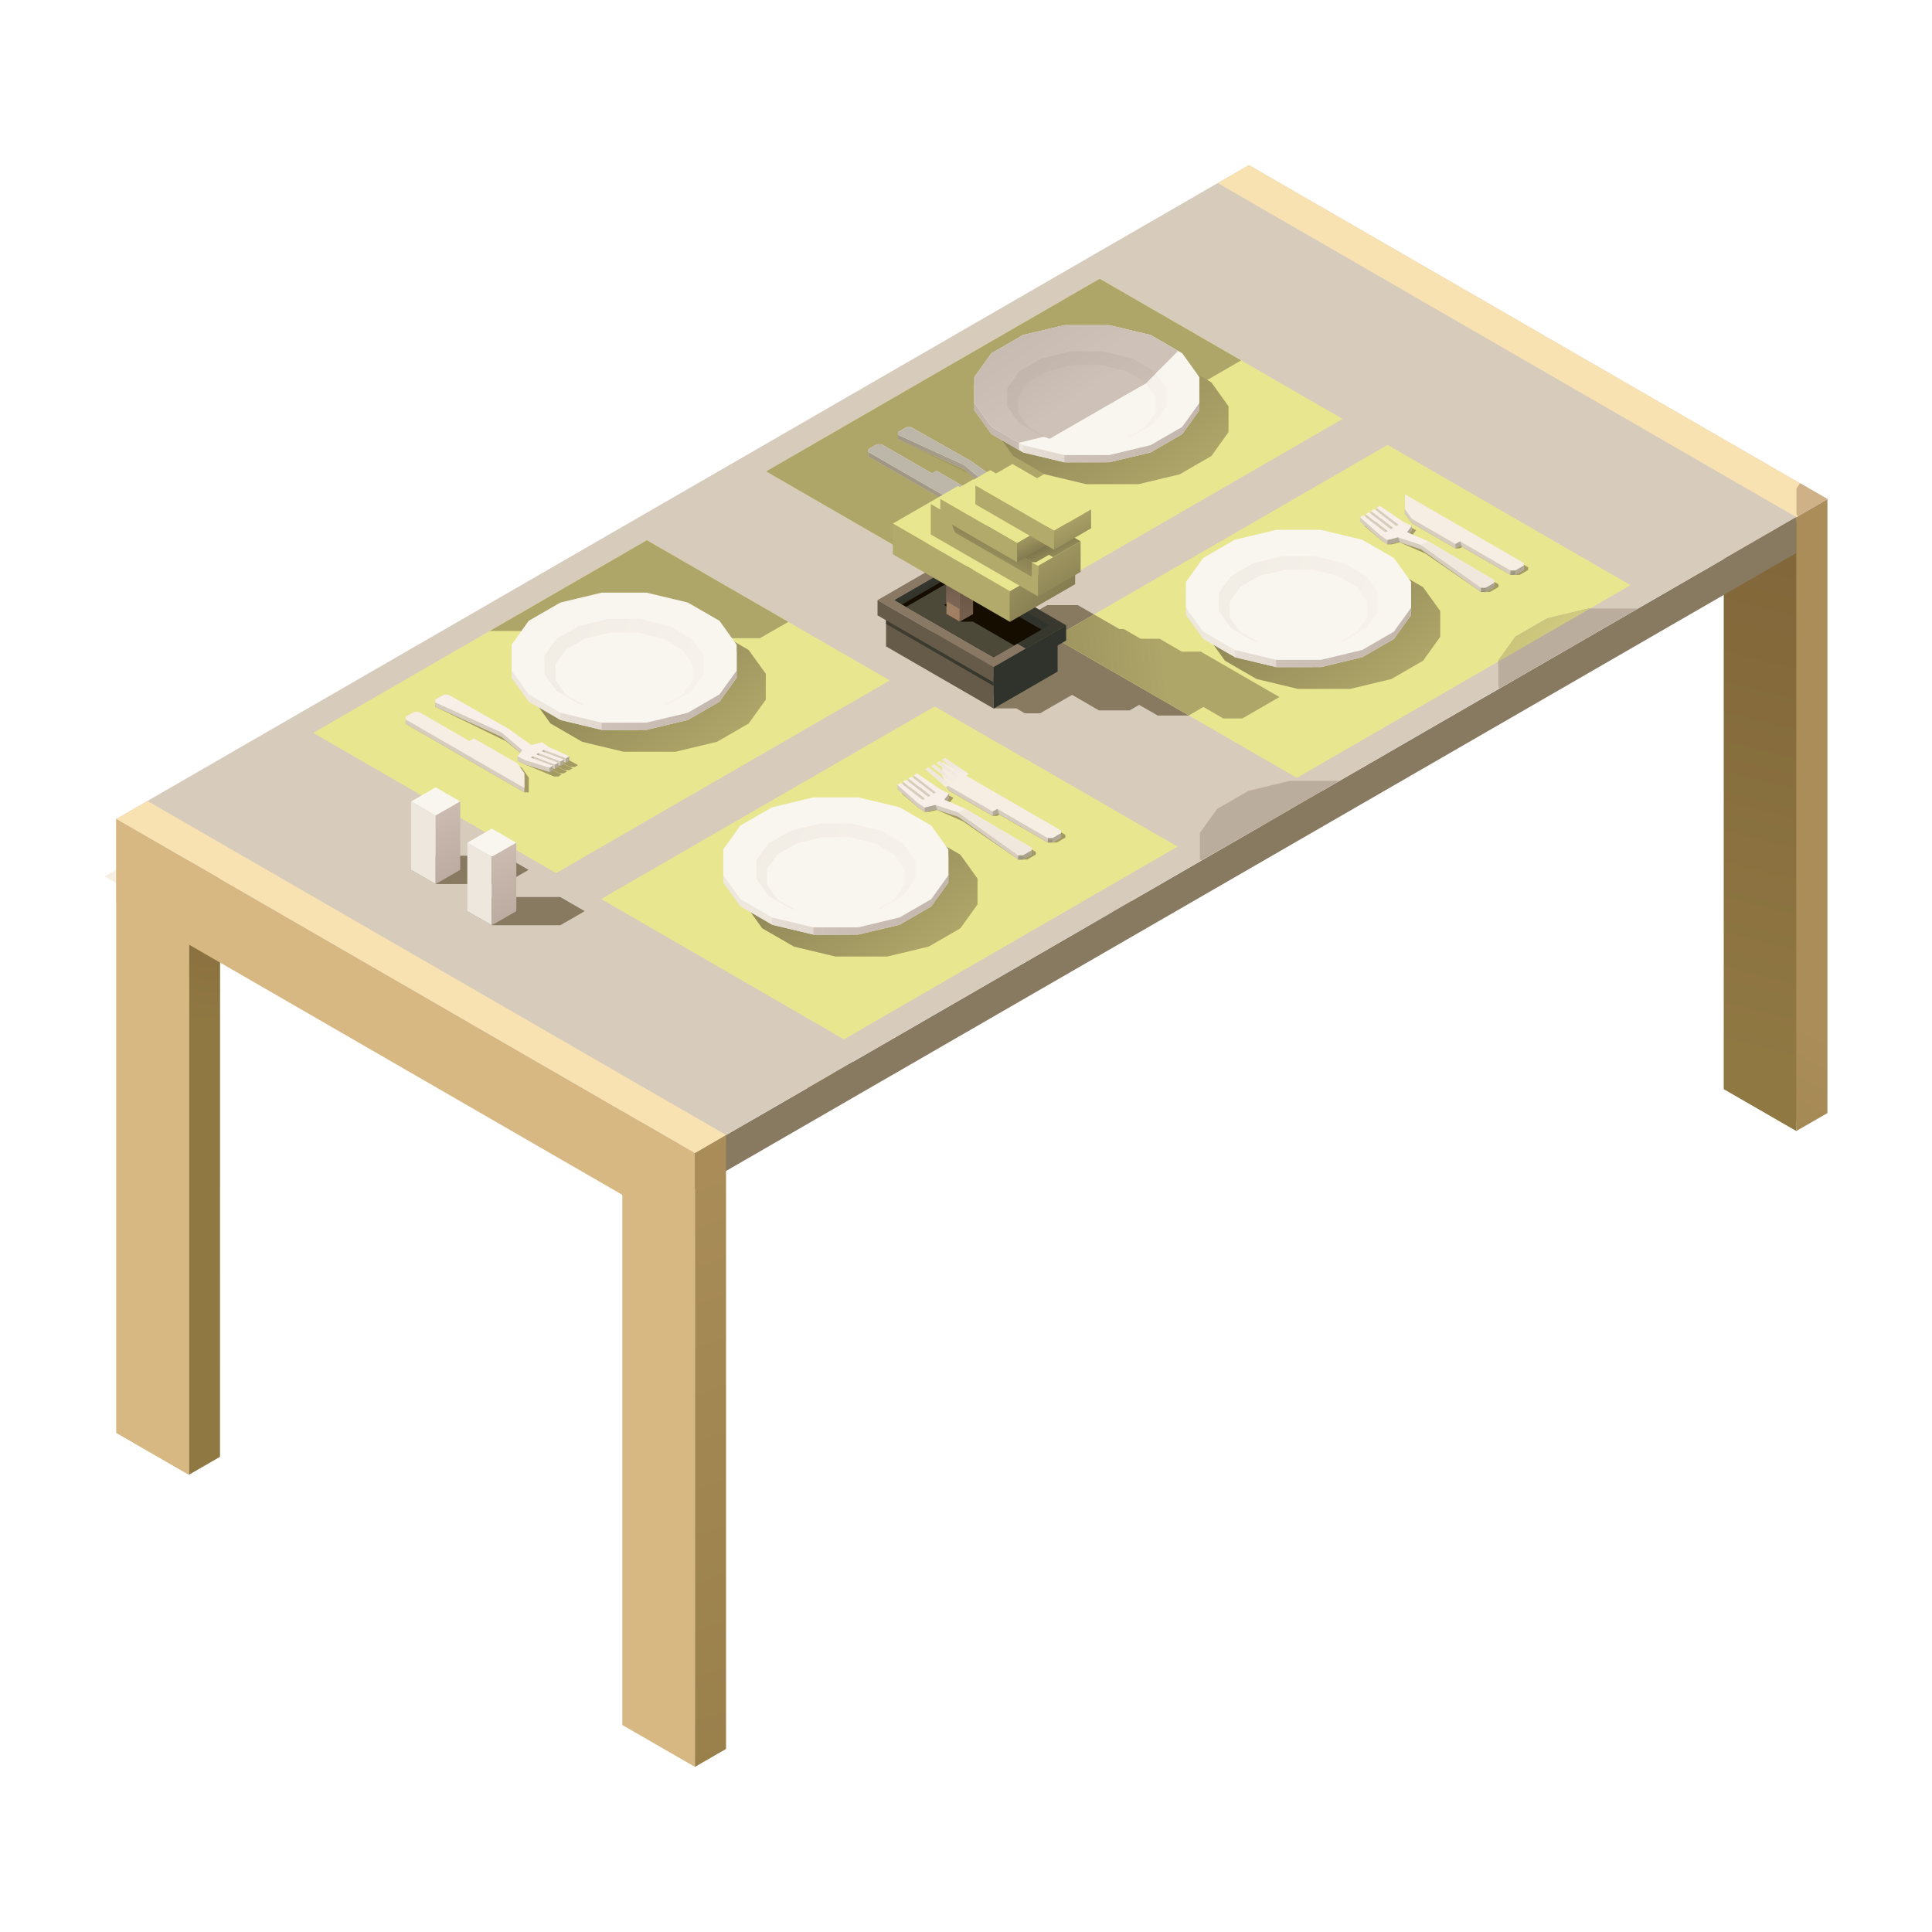 <?xml version="1.0" encoding="utf-8"?>
<!-- Generator: Adobe Illustrator 25.3.1, SVG Export Plug-In . SVG Version: 6.00 Build 0)  -->
<svg version="1.1" id="圖層_1" xmlns="http://www.w3.org/2000/svg" xmlns:xlink="http://www.w3.org/1999/xlink" x="0px" y="0px"
	 viewBox="0 0 240 240" style="enable-background:new 0 0 240 240;" xml:space="preserve">
<style type="text/css">
	.st0{fill-rule:evenodd;clip-rule:evenodd;fill:url(#SVGID_1_);}
	.st1{fill-rule:evenodd;clip-rule:evenodd;fill:url(#SVGID_2_);}
	.st2{fill-rule:evenodd;clip-rule:evenodd;fill:#DED7CA;}
	.st3{fill-rule:evenodd;clip-rule:evenodd;fill:url(#SVGID_3_);}
	.st4{fill-rule:evenodd;clip-rule:evenodd;fill:#F6F0E2;}
	.st5{fill-rule:evenodd;clip-rule:evenodd;fill:url(#SVGID_4_);}
	.st6{fill-rule:evenodd;clip-rule:evenodd;fill:#D5B278;}
	.st7{fill-rule:evenodd;clip-rule:evenodd;fill:url(#SVGID_5_);}
	.st8{fill-rule:evenodd;clip-rule:evenodd;fill:url(#SVGID_6_);}
	.st9{fill-rule:evenodd;clip-rule:evenodd;fill:#B9955F;}
	.st10{fill-rule:evenodd;clip-rule:evenodd;fill:url(#SVGID_7_);}
	.st11{fill-rule:evenodd;clip-rule:evenodd;fill:#907843;}
	.st12{fill-rule:evenodd;clip-rule:evenodd;fill:url(#SVGID_8_);}
	.st13{fill-rule:evenodd;clip-rule:evenodd;fill:url(#SVGID_9_);}
	.st14{fill-rule:evenodd;clip-rule:evenodd;fill:#D7B883;}
	.st15{fill-rule:evenodd;clip-rule:evenodd;fill:url(#SVGID_10_);}
	.st16{fill-rule:evenodd;clip-rule:evenodd;fill:url(#SVGID_11_);}
	.st17{fill-rule:evenodd;clip-rule:evenodd;fill:url(#SVGID_12_);}
	.st18{fill-rule:evenodd;clip-rule:evenodd;fill:#887961;}
	.st19{fill-rule:evenodd;clip-rule:evenodd;fill:#D7CBBC;}
	.st20{fill-rule:evenodd;clip-rule:evenodd;fill:url(#SVGID_13_);}
	.st21{fill-rule:evenodd;clip-rule:evenodd;fill:#F9E2B2;}
	.st22{fill-rule:evenodd;clip-rule:evenodd;fill:#E9E690;}
	.st23{fill-rule:evenodd;clip-rule:evenodd;fill:url(#SVGID_14_);}
	.st24{fill-rule:evenodd;clip-rule:evenodd;fill:url(#SVGID_15_);}
	.st25{fill-rule:evenodd;clip-rule:evenodd;fill:url(#SVGID_16_);}
	.st26{fill-rule:evenodd;clip-rule:evenodd;fill:url(#SVGID_17_);}
	.st27{fill-rule:evenodd;clip-rule:evenodd;fill:#EDE7DE;}
	.st28{fill-rule:evenodd;clip-rule:evenodd;fill:url(#SVGID_18_);}
	.st29{fill-rule:evenodd;clip-rule:evenodd;fill:url(#SVGID_19_);}
	.st30{fill-rule:evenodd;clip-rule:evenodd;fill:#F9F5EF;}
	.st31{fill-rule:evenodd;clip-rule:evenodd;fill:url(#SVGID_20_);}
	.st32{fill-rule:evenodd;clip-rule:evenodd;fill:url(#SVGID_21_);}
	.st33{fill-rule:evenodd;clip-rule:evenodd;fill:url(#SVGID_22_);}
	.st34{fill-rule:evenodd;clip-rule:evenodd;fill:url(#SVGID_23_);}
	.st35{fill-rule:evenodd;clip-rule:evenodd;fill:url(#SVGID_24_);}
	.st36{fill-rule:evenodd;clip-rule:evenodd;fill:url(#SVGID_25_);}
	.st37{fill-rule:evenodd;clip-rule:evenodd;fill:url(#SVGID_26_);}
	.st38{fill-rule:evenodd;clip-rule:evenodd;fill:url(#SVGID_27_);}
	.st39{fill-rule:evenodd;clip-rule:evenodd;fill:url(#SVGID_28_);}
	.st40{fill-rule:evenodd;clip-rule:evenodd;fill:url(#SVGID_29_);}
	.st41{fill-rule:evenodd;clip-rule:evenodd;fill:url(#SVGID_30_);}
	.st42{fill-rule:evenodd;clip-rule:evenodd;fill:url(#SVGID_31_);}
	.st43{fill-rule:evenodd;clip-rule:evenodd;fill:url(#SVGID_32_);}
	.st44{fill-rule:evenodd;clip-rule:evenodd;fill:url(#SVGID_33_);}
	.st45{fill-rule:evenodd;clip-rule:evenodd;fill:#A39A63;}
	.st46{fill-rule:evenodd;clip-rule:evenodd;fill:#D7CDBF;}
	.st47{fill-rule:evenodd;clip-rule:evenodd;fill:#B1A997;}
	.st48{fill-rule:evenodd;clip-rule:evenodd;fill:url(#SVGID_34_);}
	.st49{fill-rule:evenodd;clip-rule:evenodd;fill:url(#SVGID_35_);}
	.st50{fill-rule:evenodd;clip-rule:evenodd;fill:url(#SVGID_36_);}
	.st51{fill-rule:evenodd;clip-rule:evenodd;fill:#F8F0E8;}
	.st52{fill-rule:evenodd;clip-rule:evenodd;fill:#F1E8DD;}
	.st53{fill-rule:evenodd;clip-rule:evenodd;fill:#F6EDE3;}
	.st54{fill-rule:evenodd;clip-rule:evenodd;fill:url(#SVGID_37_);}
	.st55{fill-rule:evenodd;clip-rule:evenodd;fill:url(#SVGID_38_);}
	.st56{fill-rule:evenodd;clip-rule:evenodd;fill:url(#SVGID_39_);}
	.st57{fill-rule:evenodd;clip-rule:evenodd;fill:url(#SVGID_40_);}
	.st58{fill-rule:evenodd;clip-rule:evenodd;fill:#BDB7A9;}
	.st59{fill-rule:evenodd;clip-rule:evenodd;fill:url(#SVGID_41_);}
	.st60{fill-rule:evenodd;clip-rule:evenodd;fill:url(#SVGID_42_);}
	.st61{fill-rule:evenodd;clip-rule:evenodd;fill:url(#SVGID_43_);}
	.st62{fill-rule:evenodd;clip-rule:evenodd;fill:url(#SVGID_44_);}
	.st63{fill-rule:evenodd;clip-rule:evenodd;fill:url(#SVGID_45_);}
	.st64{fill-rule:evenodd;clip-rule:evenodd;fill:url(#SVGID_46_);}
	.st65{fill-rule:evenodd;clip-rule:evenodd;fill:url(#SVGID_47_);}
	.st66{fill-rule:evenodd;clip-rule:evenodd;fill:#665B49;}
	.st67{fill-rule:evenodd;clip-rule:evenodd;fill:url(#SVGID_48_);}
	.st68{fill-rule:evenodd;clip-rule:evenodd;fill:url(#SVGID_49_);}
	.st69{fill-rule:evenodd;clip-rule:evenodd;fill:#897864;}
	.st70{fill-rule:evenodd;clip-rule:evenodd;fill:url(#SVGID_50_);}
	.st71{fill-rule:evenodd;clip-rule:evenodd;fill:url(#SVGID_51_);}
	.st72{fill-rule:evenodd;clip-rule:evenodd;fill:url(#SVGID_52_);}
	.st73{fill-rule:evenodd;clip-rule:evenodd;fill:#4C4939;}
	.st74{fill-rule:evenodd;clip-rule:evenodd;fill:#150E00;}
	.st75{fill-rule:evenodd;clip-rule:evenodd;fill:url(#SVGID_53_);}
	.st76{fill-rule:evenodd;clip-rule:evenodd;fill:url(#SVGID_54_);}
	.st77{fill-rule:evenodd;clip-rule:evenodd;fill:#A07F63;}
	.st78{fill-rule:evenodd;clip-rule:evenodd;fill:url(#SVGID_55_);}
	.st79{fill-rule:evenodd;clip-rule:evenodd;fill:#B2AA6B;}
	.st80{fill-rule:evenodd;clip-rule:evenodd;fill:url(#SVGID_56_);}
	.st81{fill-rule:evenodd;clip-rule:evenodd;fill:url(#SVGID_57_);}
	.st82{fill-rule:evenodd;clip-rule:evenodd;fill:url(#SVGID_58_);}
	.st83{fill-rule:evenodd;clip-rule:evenodd;fill:url(#SVGID_59_);}
	.st84{fill-rule:evenodd;clip-rule:evenodd;fill:url(#SVGID_60_);}
	.st85{fill-rule:evenodd;clip-rule:evenodd;fill:url(#SVGID_61_);}
	.st86{fill-rule:evenodd;clip-rule:evenodd;fill:#BBAD9D;}
	.st87{fill-rule:evenodd;clip-rule:evenodd;fill:url(#SVGID_62_);}
	.st88{fill-rule:evenodd;clip-rule:evenodd;fill:url(#SVGID_63_);}
</style>
<g>
	<linearGradient id="SVGID_1_" gradientUnits="userSpaceOnUse" x1="143.083" y1="261.949" x2="-31.885" y2="-41.105">
		<stop  offset="0" style="stop-color:#A89F8B"/>
		<stop  offset="1" style="stop-color:#8F8A76"/>
	</linearGradient>
	<polygon class="st0" points="82.21,144.58 66.45,135.49 64,136.9 79.75,145.99 	"/>
	<linearGradient id="SVGID_2_" gradientUnits="userSpaceOnUse" x1="68.188" y1="96.222" x2="114.115" y2="199.376">
		<stop  offset="0" style="stop-color:#A89F8B"/>
		<stop  offset="1" style="stop-color:#8F8A76"/>
	</linearGradient>
	<polygon class="st1" points="81.82,149.58 81.82,111.04 84.28,109.63 84.28,148.17 	"/>
	<path class="st2" d="M81.82,108.65l-2.07-1.19v38.54l-35.79-20.67v2.39l37.87,21.86C81.83,135.94,81.82,122.29,81.82,108.65z"/>
	<linearGradient id="SVGID_3_" gradientUnits="userSpaceOnUse" x1="69.962" y1="167.48" x2="76.576" y2="113.61">
		<stop  offset="0" style="stop-color:#A89F8B"/>
		<stop  offset="1" style="stop-color:#8F8A76"/>
	</linearGradient>
	<path class="st3" d="M81.82,108.65l-2.07-1.19v38.54l-15.71-9.07l1.15,3.05l16.63,9.6C81.83,135.94,81.82,122.29,81.82,108.65z"/>
	<polygon class="st4" points="12.99,108.88 47.21,128.64 84.28,107.23 50.06,87.48 	"/>
	<linearGradient id="SVGID_4_" gradientUnits="userSpaceOnUse" x1="91.678" y1="112.371" x2="86.365" y2="102.785">
		<stop  offset="0" style="stop-color:#806338"/>
		<stop  offset="1" style="stop-color:#7A5E34"/>
	</linearGradient>
	<polygon class="st5" points="103.93,94.99 71.77,113.55 71.77,115.95 103.93,97.38 	"/>
	<polygon class="st6" points="138.47,112.1 102.67,91.43 65.61,112.83 101.4,133.5 103.86,132.08 71.77,113.55 103.93,94.99 
		136.02,113.51 	"/>
	<linearGradient id="SVGID_5_" gradientUnits="userSpaceOnUse" x1="199.346" y1="229.466" x2="24.377" y2="-73.588">
		<stop  offset="0" style="stop-color:#A89F8B"/>
		<stop  offset="1" style="stop-color:#8F8A76"/>
	</linearGradient>
	<polygon class="st7" points="138.47,112.1 122.72,103 120.26,104.42 136.02,113.51 	"/>
	<linearGradient id="SVGID_6_" gradientUnits="userSpaceOnUse" x1="124.45" y1="63.739" x2="170.377" y2="166.893">
		<stop  offset="0" style="stop-color:#A89F8B"/>
		<stop  offset="1" style="stop-color:#8F8A76"/>
	</linearGradient>
	<polygon class="st8" points="138.09,117.1 138.09,78.56 140.54,77.14 140.54,115.69 	"/>
	<path class="st2" d="M138.09,76.16l-2.07-1.19v38.54l-35.79-20.67v2.39l37.87,21.86C138.09,103.46,138.09,89.81,138.09,76.16z"/>
	<polygon class="st4" points="69.26,76.39 103.47,96.16 140.54,74.75 106.32,55 	"/>
	<path class="st9" d="M103.47,96.15l-2.07-1.19v38.54l-35.79-20.67v2.39l37.87,21.86C103.48,123.45,103.47,109.8,103.47,96.15z"/>
	<linearGradient id="SVGID_7_" gradientUnits="userSpaceOnUse" x1="93.769" y1="155.238" x2="105.867" y2="113.05">
		<stop  offset="0" style="stop-color:#806338"/>
		<stop  offset="1" style="stop-color:#7A5E34"/>
	</linearGradient>
	<polygon class="st10" points="103.47,137.09 103.47,98.55 105.93,97.13 105.93,135.68 	"/>
	<polygon class="st11" points="103.47,101.9 103.47,96.15 140.54,74.75 140.54,80.5 	"/>
	<linearGradient id="SVGID_8_" gradientUnits="userSpaceOnUse" x1="112.576" y1="100.586" x2="80.428" y2="37.492">
		<stop  offset="0" style="stop-color:#BAAE8D"/>
		<stop  offset="1" style="stop-color:#A6997F"/>
	</linearGradient>
	<polygon class="st12" points="69.24,76.39 74.25,79.28 110.22,76.4 116.09,72.29 126.19,66.47 106.31,54.99 	"/>
	<linearGradient id="SVGID_9_" gradientUnits="userSpaceOnUse" x1="234.525" y1="36.03" x2="211.05" y2="130.184">
		<stop  offset="0" style="stop-color:#795D34"/>
		<stop  offset="1" style="stop-color:#907843"/>
	</linearGradient>
	<polygon class="st13" points="223.14,64.24 224.86,90.58 223.14,140.5 214.13,135.3 214.13,59.03 	"/>
	<polygon class="st14" points="23.47,106.94 23.47,183.2 14.46,178 14.46,101.73 	"/>
	<linearGradient id="SVGID_10_" gradientUnits="userSpaceOnUse" x1="30.873" y1="91.895" x2="27.164" y2="127.184">
		<stop  offset="0" style="stop-color:#795D34"/>
		<stop  offset="1" style="stop-color:#907843"/>
	</linearGradient>
	<polygon class="st15" points="23.47,183.2 27.33,180.97 27.34,104.7 23.47,106.94 	"/>
	<polygon class="st14" points="14.46,112.14 86.32,153.63 86.33,143.23 14.46,101.73 	"/>
	<polygon class="st14" points="86.33,143.23 86.33,219.49 77.31,214.29 77.31,138.02 	"/>
	<polygon class="st14" points="23.47,106.94 23.47,183.2 14.46,178 14.46,101.73 	"/>
	<polygon class="st14" points="160.28,27.95 160.28,104.21 151.27,99.01 151.27,22.74 	"/>
	<linearGradient id="SVGID_11_" gradientUnits="userSpaceOnUse" x1="213.473" y1="120.558" x2="188.554" y2="162.03">
		<stop  offset="0" style="stop-color:#AA8D59"/>
		<stop  offset="1" style="stop-color:#967D48"/>
	</linearGradient>
	<polygon class="st16" points="223.14,140.5 227.01,138.27 227.01,62 223.14,64.24 	"/>
	<linearGradient id="SVGID_12_" gradientUnits="userSpaceOnUse" x1="193.452" y1="96.198" x2="179.465" y2="82.212">
		<stop  offset="0" style="stop-color:#AA8D59"/>
		<stop  offset="1" style="stop-color:#967D48"/>
	</linearGradient>
	<polygon class="st17" points="160.28,104.21 164.15,101.98 164.15,25.71 160.28,27.95 	"/>
	<polygon class="st14" points="160.28,28.15 160.28,104.21 151.27,99.01 151.27,22.95 	"/>
	<polygon class="st18" points="223.14,64.24 223.14,68.7 86.33,147.69 86.33,143.23 	"/>
	<polygon class="st19" points="155.14,20.51 14.45,101.73 86.33,143.23 227.01,62 	"/>
	<linearGradient id="SVGID_13_" gradientUnits="userSpaceOnUse" x1="75.96" y1="144.518" x2="104.889" y2="228.535">
		<stop  offset="0" style="stop-color:#AA8D59"/>
		<stop  offset="1" style="stop-color:#967D48"/>
	</linearGradient>
	<polygon class="st20" points="86.33,219.49 90.19,217.26 90.19,140.99 86.33,143.23 	"/>
	<polygon class="st21" points="14.46,101.73 18.32,99.5 90.19,140.99 86.33,143.23 	"/>
	<polygon class="st21" points="151.27,22.74 155.13,20.51 227.01,62 223.14,64.24 	"/>
	<path class="st18" d="M133.18,86.32c1.11,0.64,2.23,1.29,3.34,1.93c1.26,0,2.53,0,3.8,0c0.39-0.23,0.79-0.46,1.19-0.69
		c0.77,0.45,1.54,0.89,2.31,1.33c1.26,0,2.53,0,3.8,0c0.61-0.36,1.24-0.72,1.86-1.07c0.82,0.48,1.65,0.95,2.47,1.43
		c0.79,0,1.57,0,2.36,0c1.53-0.89,3.07-1.77,4.61-2.66c-3.26-1.88-6.51-3.76-9.76-5.64c-0.79,0-1.57,0-2.36,0
		c-0.93-0.53-1.84-1.06-2.76-1.6c-0.78,0-1.57,0-2.35,0l0,0c-0.7-0.41-1.4-0.81-2.1-1.21c-0.19,0-0.37,0-0.55,0
		c-1.72-0.99-3.43-1.98-5.15-2.97c-1.27,0-2.54,0-3.8,0c-1.04,0.59-2.07,1.19-3.09,1.78c-1.08-0.62-2.15-1.24-3.21-1.86
		c-0.63,0-1.26,0-1.89,0c-1.51,0.87-3.01,1.73-4.51,2.6c-1.5,0.87-3,1.73-4.5,2.6c3.52,2.03,7.03,4.06,10.56,6.09
		c-0.01,0.54-0.01,1.08,0,1.62c0.93,0,1.87,0,2.8,0c0.35,0.2,0.7,0.41,1.06,0.61c0.63,0,1.26,0,1.89,0
		C130.52,87.86,131.84,87.09,133.18,86.32z"/>
	<g>
		<polygon class="st22" points="130.93,79.2 161.1,96.63 202.55,72.69 172.37,55.27 		"/>
		<g>
			<polygon class="st22" points="74.67,111.68 104.84,129.11 146.29,105.17 116.11,87.76 			"/>
			<polygon class="st22" points="38.91,91.04 69.08,108.46 110.53,84.53 80.36,67.11 			"/>
			<polygon class="st22" points="95.17,58.56 125.34,75.98 166.79,52.04 136.61,34.63 			"/>
		</g>
	</g>
	<linearGradient id="SVGID_14_" gradientUnits="userSpaceOnUse" x1="144.775" y1="82.83" x2="104.061" y2="87.109">
		<stop  offset="0" style="stop-color:#AEA569"/>
		<stop  offset="1" style="stop-color:#79714A"/>
	</linearGradient>
	<path class="st23" d="M130.93,79.2l16.75,9.67c0.6-0.35,1.21-0.7,1.81-1.05c0.82,0.48,1.65,0.95,2.47,1.43c0.79,0,1.57,0,2.36,0
		c1.53-0.89,3.07-1.77,4.61-2.66c-3.26-1.88-6.51-3.76-9.76-5.64c-0.79,0-1.57,0-2.36,0c-0.93-0.53-1.84-1.06-2.76-1.6
		c-0.78,0-1.57,0-2.35,0l0,0c-0.7-0.41-1.4-0.81-2.1-1.21c-0.19,0-0.37,0-0.55,0l-3.14-1.81L130.93,79.2z"/>
	<g>
		<linearGradient id="SVGID_15_" gradientUnits="userSpaceOnUse" x1="71.151" y1="69.302" x2="38.037" y2="35.011">
			<stop  offset="0" style="stop-color:#AEA569"/>
			<stop  offset="1" style="stop-color:#79714A"/>
		</linearGradient>
		<polygon class="st24" points="97.93,77.25 80.36,67.11 60.83,78.39 61.42,78.39 63.28,78.39 65.13,78.39 66.99,78.39 68.84,78.39 
			70.7,78.39 72.55,78.39 74.41,78.39 76.26,78.39 78.12,78.39 79.97,78.39 81.83,78.39 83.68,78.39 85.54,78.39 87.39,78.39 
			89.24,78.39 89.44,78.5 89.63,78.61 89.82,78.72 90.02,78.83 90.21,78.94 90.41,79.06 90.61,79.17 90.8,79.28 91.25,79.28 
			91.7,79.28 92.15,79.28 92.6,79.28 93.05,79.28 93.5,79.28 93.95,79.28 94.4,79.28 		"/>
		<linearGradient id="SVGID_16_" gradientUnits="userSpaceOnUse" x1="108.095" y1="34.493" x2="74.113" y2="-0.696">
			<stop  offset="0" style="stop-color:#AEA569"/>
			<stop  offset="1" style="stop-color:#79714A"/>
		</linearGradient>
		<polygon class="st25" points="95.17,58.56 112.73,68.7 154.18,44.77 136.61,34.63 		"/>
	</g>
	<g>
		<linearGradient id="SVGID_17_" gradientUnits="userSpaceOnUse" x1="87.058" y1="94.069" x2="69.024" y2="69.247">
			<stop  offset="0" style="stop-color:#AEA569"/>
			<stop  offset="1" style="stop-color:#79714A"/>
		</linearGradient>
		<polygon class="st26" points="93,89.88 89.07,92.15 83.93,93.38 83.02,93.38 78.36,93.38 77.46,93.38 72.32,92.15 68.39,89.88 
			66.26,86.91 66.26,83.7 68.39,80.74 72.32,78.46 77.46,77.24 78.36,77.24 83.02,77.24 83.93,77.24 89.07,78.46 93,80.74 
			95.13,83.7 95.13,86.91 		"/>
		<polygon class="st27" points="89.38,87.17 85.45,89.44 80.31,90.67 74.75,90.67 69.61,89.44 65.68,87.17 63.55,84.2 63.55,80.99 
			65.68,78.02 69.61,75.75 74.75,74.52 80.31,74.52 85.45,75.75 89.38,78.02 91.51,80.99 91.51,84.2 		"/>
		<linearGradient id="SVGID_18_" gradientUnits="userSpaceOnUse" x1="64.386" y1="84.58" x2="95.12" y2="93.393">
			<stop  offset="0" style="stop-color:#EDE7DE"/>
			<stop  offset="1" style="stop-color:#CCBEB5"/>
		</linearGradient>
		<polygon class="st28" points="79.23,90.67 74.75,90.67 69.61,89.44 69.61,85.48 79.23,85.48 		"/>
		<linearGradient id="SVGID_19_" gradientUnits="userSpaceOnUse" x1="75.031" y1="82.684" x2="97.562" y2="81.897">
			<stop  offset="0" style="stop-color:#CEC1B8"/>
			<stop  offset="1" style="stop-color:#BFB2A9"/>
		</linearGradient>
		<polygon class="st29" points="89.38,87.17 85.45,89.44 80.31,90.67 74.75,90.67 74.75,74.52 80.31,74.52 85.45,75.75 89.38,78.02 
			91.51,80.99 91.51,84.2 		"/>
		<polygon class="st30" points="89.38,86.26 85.45,88.54 80.31,89.77 74.75,89.77 69.61,88.54 65.68,86.26 63.55,83.3 63.55,80.09 
			65.68,77.12 69.61,74.85 74.75,73.62 80.31,73.62 85.45,74.85 89.38,77.12 91.51,80.09 91.51,83.3 		"/>
		<linearGradient id="SVGID_20_" gradientUnits="userSpaceOnUse" x1="51.641" y1="71.07" x2="96.555" y2="91.067">
			<stop  offset="0" style="stop-color:#EDE7DE"/>
			<stop  offset="1" style="stop-color:#F9F5EF"/>
		</linearGradient>
		<polygon class="st31" points="85.91,85.83 83.13,87.44 79.5,88.31 75.56,88.31 71.93,87.44 69.15,85.83 67.64,83.73 67.64,81.46 
			69.15,79.36 71.93,77.76 75.56,76.89 79.5,76.89 83.13,77.76 85.91,79.36 87.42,81.46 87.42,83.73 		"/>
		<polygon class="st30" points="84.77,86.3 82.37,87.68 79.23,88.43 75.83,88.43 72.69,87.68 70.29,86.3 68.99,84.48 68.99,82.52 
			70.29,80.71 72.69,79.32 75.83,78.57 79.23,78.57 82.37,79.32 84.77,80.71 86.07,82.52 86.07,84.48 		"/>
	</g>
	<linearGradient id="SVGID_21_" gradientUnits="userSpaceOnUse" x1="144.54" y1="60.834" x2="126.506" y2="36.012">
		<stop  offset="0" style="stop-color:#AEA569"/>
		<stop  offset="1" style="stop-color:#79714A"/>
	</linearGradient>
	<polygon class="st32" points="150.48,56.65 146.55,58.92 141.41,60.15 140.51,60.15 135.85,60.15 134.94,60.15 129.8,58.92 
		125.87,56.65 123.74,53.68 123.74,50.47 125.87,47.5 129.8,45.23 134.94,44 135.85,44 140.51,44 141.41,44 146.55,45.23 
		150.48,47.5 152.61,50.47 152.61,53.68 	"/>
	<polygon class="st27" points="146.86,53.93 142.93,56.21 137.79,57.43 132.23,57.43 127.09,56.21 123.16,53.93 121.03,50.97 
		121.03,47.76 123.16,44.79 127.09,42.52 132.23,41.29 137.79,41.29 142.93,42.52 146.86,44.79 148.99,47.76 148.99,50.97 	"/>
	<linearGradient id="SVGID_22_" gradientUnits="userSpaceOnUse" x1="130.018" y1="50.946" x2="119.997" y2="52.355">
		<stop  offset="0" style="stop-color:#CEC1B8"/>
		<stop  offset="1" style="stop-color:#BFB2A9"/>
	</linearGradient>
	<polygon class="st33" points="126.58,55.91 123.16,53.93 121.03,50.97 121.03,47.76 121.05,47.73 126.58,47.73 	"/>
	<linearGradient id="SVGID_23_" gradientUnits="userSpaceOnUse" x1="121.867" y1="51.345" x2="152.602" y2="60.158">
		<stop  offset="0" style="stop-color:#EDE7DE"/>
		<stop  offset="1" style="stop-color:#CCBEB5"/>
	</linearGradient>
	<polygon class="st34" points="136.71,57.43 132.23,57.43 127.09,56.2 127.09,52.24 136.71,52.24 	"/>
	<linearGradient id="SVGID_24_" gradientUnits="userSpaceOnUse" x1="132.512" y1="49.449" x2="155.043" y2="48.662">
		<stop  offset="0" style="stop-color:#CEC1B8"/>
		<stop  offset="1" style="stop-color:#BFB2A9"/>
	</linearGradient>
	<polygon class="st35" points="146.86,53.93 142.93,56.2 137.79,57.43 132.23,57.43 132.23,41.29 137.79,41.29 142.93,42.52 
		146.86,44.79 148.99,47.76 148.99,50.97 	"/>
	<polygon class="st30" points="146.86,53.03 142.93,55.3 137.79,56.53 132.23,56.53 127.09,55.3 123.16,53.03 121.03,50.06 
		121.03,46.85 123.16,43.88 127.09,41.61 132.23,40.39 137.79,40.39 142.93,41.61 146.86,43.88 148.99,46.85 148.99,50.06 	"/>
	<linearGradient id="SVGID_25_" gradientUnits="userSpaceOnUse" x1="109.122" y1="37.835" x2="154.036" y2="57.832">
		<stop  offset="0" style="stop-color:#EDE7DE"/>
		<stop  offset="1" style="stop-color:#F9F5EF"/>
	</linearGradient>
	<polygon class="st36" points="143.39,52.6 140.61,54.2 136.98,55.07 133.04,55.07 129.41,54.2 126.63,52.6 125.12,50.5 
		125.12,48.23 126.63,46.13 129.41,44.52 133.04,43.65 136.98,43.65 140.61,44.52 143.39,46.13 144.9,48.23 144.9,50.5 	"/>
	<polygon class="st30" points="142.25,53.06 139.85,54.45 136.71,55.2 133.31,55.2 130.17,54.45 127.77,53.06 126.47,51.25 
		126.47,49.28 127.77,47.47 130.17,46.08 133.31,45.33 136.71,45.33 139.85,46.08 142.25,47.47 143.56,49.28 143.56,51.25 	"/>
	<g>
		<linearGradient id="SVGID_26_" gradientUnits="userSpaceOnUse" x1="113.357" y1="119.504" x2="95.323" y2="94.682">
			<stop  offset="0" style="stop-color:#AEA569"/>
			<stop  offset="1" style="stop-color:#79714A"/>
		</linearGradient>
		<polygon class="st37" points="119.3,115.32 115.37,117.59 110.23,118.82 109.32,118.82 104.66,118.82 103.76,118.82 98.62,117.59 
			94.69,115.32 92.56,112.35 92.56,109.14 94.69,106.17 98.62,103.9 103.76,102.67 104.66,102.67 109.32,102.67 110.23,102.67 
			115.36,103.9 119.3,106.17 121.43,109.14 121.43,112.35 		"/>
		<polygon class="st27" points="115.68,112.6 111.75,114.88 106.61,116.1 101.05,116.1 95.91,114.88 91.98,112.6 89.85,109.64 
			89.85,106.43 91.97,103.46 95.91,101.19 101.05,99.96 106.61,99.96 111.75,101.19 115.68,103.46 117.81,106.43 117.81,109.64 		
			"/>
		<linearGradient id="SVGID_27_" gradientUnits="userSpaceOnUse" x1="90.684" y1="110.015" x2="121.419" y2="118.828">
			<stop  offset="0" style="stop-color:#EDE7DE"/>
			<stop  offset="1" style="stop-color:#CCBEB5"/>
		</linearGradient>
		<polygon class="st38" points="105.53,116.1 101.05,116.1 95.91,114.87 95.91,110.91 105.53,110.91 		"/>
		<linearGradient id="SVGID_28_" gradientUnits="userSpaceOnUse" x1="101.329" y1="108.118" x2="123.86" y2="107.332">
			<stop  offset="0" style="stop-color:#CEC1B8"/>
			<stop  offset="1" style="stop-color:#BFB2A9"/>
		</linearGradient>
		<polygon class="st39" points="115.68,112.6 111.75,114.87 106.61,116.1 101.05,116.1 101.05,99.96 106.61,99.96 111.75,101.19 
			115.68,103.46 117.81,106.43 117.81,109.64 		"/>
		<polygon class="st30" points="115.68,111.7 111.75,113.97 106.61,115.2 101.05,115.2 95.91,113.97 91.98,111.7 89.85,108.73 
			89.85,105.52 91.97,102.55 95.91,100.28 101.05,99.05 106.61,99.05 111.75,100.28 115.68,102.55 117.81,105.52 117.81,108.73 		
			"/>
		<linearGradient id="SVGID_29_" gradientUnits="userSpaceOnUse" x1="77.939" y1="96.505" x2="122.853" y2="116.502">
			<stop  offset="0" style="stop-color:#EDE7DE"/>
			<stop  offset="1" style="stop-color:#F9F5EF"/>
		</linearGradient>
		<polygon class="st40" points="112.21,111.27 109.43,112.87 105.8,113.74 101.86,113.74 98.23,112.87 95.45,111.27 93.94,109.17 
			93.94,106.9 95.45,104.8 98.23,103.19 101.86,102.32 105.8,102.32 109.43,103.19 112.21,104.8 113.71,106.9 113.71,109.17 		"/>
		<polygon class="st30" points="111.07,111.73 108.67,113.12 105.53,113.87 102.13,113.87 98.99,113.12 96.58,111.73 95.28,109.92 
			95.28,107.95 96.58,106.14 98.99,104.75 102.13,104 105.53,104 108.67,104.75 111.07,106.14 112.37,107.95 112.37,109.92 		"/>
	</g>
	<g>
		<linearGradient id="SVGID_30_" gradientUnits="userSpaceOnUse" x1="170.838" y1="86.269" x2="152.804" y2="61.447">
			<stop  offset="0" style="stop-color:#AEA569"/>
			<stop  offset="1" style="stop-color:#79714A"/>
		</linearGradient>
		<polygon class="st41" points="176.78,82.08 172.85,84.35 167.71,85.58 166.8,85.58 162.14,85.58 161.24,85.58 156.1,84.35 
			152.17,82.08 150.04,79.11 150.04,75.9 152.17,72.94 156.1,70.66 161.24,69.44 162.14,69.44 166.8,69.44 167.71,69.44 
			172.85,70.66 176.78,72.94 178.91,75.9 178.91,79.11 		"/>
		<polygon class="st27" points="173.16,79.37 169.23,81.64 164.09,82.87 158.53,82.87 153.39,81.64 149.46,79.37 147.33,76.4 
			147.33,73.19 149.46,70.22 153.39,67.95 158.53,66.72 164.09,66.72 169.23,67.95 173.16,70.22 175.29,73.19 175.29,76.4 		"/>
		<linearGradient id="SVGID_31_" gradientUnits="userSpaceOnUse" x1="148.166" y1="76.78" x2="178.9" y2="85.593">
			<stop  offset="0" style="stop-color:#EDE7DE"/>
			<stop  offset="1" style="stop-color:#CCBEB5"/>
		</linearGradient>
		<polygon class="st42" points="163.01,82.87 158.53,82.87 153.39,81.64 153.39,77.67 163.01,77.67 		"/>
		<linearGradient id="SVGID_32_" gradientUnits="userSpaceOnUse" x1="158.81" y1="74.883" x2="181.341" y2="74.097">
			<stop  offset="0" style="stop-color:#CEC1B8"/>
			<stop  offset="1" style="stop-color:#BFB2A9"/>
		</linearGradient>
		<polygon class="st43" points="173.16,79.37 169.23,81.64 164.09,82.87 158.53,82.87 158.53,66.72 164.09,66.72 169.23,67.95 
			173.16,70.22 175.29,73.19 175.29,76.4 		"/>
		<polygon class="st30" points="173.16,78.46 169.23,80.74 164.09,81.97 158.53,81.97 153.39,80.74 149.46,78.46 147.33,75.5 
			147.33,72.29 149.46,69.32 153.39,67.05 158.53,65.82 164.09,65.82 169.23,67.05 173.16,69.32 175.29,72.29 175.29,75.5 		"/>
		<linearGradient id="SVGID_33_" gradientUnits="userSpaceOnUse" x1="135.42" y1="63.27" x2="180.335" y2="83.267">
			<stop  offset="0" style="stop-color:#EDE7DE"/>
			<stop  offset="1" style="stop-color:#F9F5EF"/>
		</linearGradient>
		<polygon class="st44" points="169.69,78.03 166.91,79.64 163.28,80.5 159.34,80.5 155.71,79.64 152.93,78.03 151.42,75.93 
			151.42,73.66 152.93,71.56 155.71,69.96 159.34,69.09 163.28,69.09 166.91,69.96 169.69,71.56 171.2,73.66 171.2,75.93 		"/>
		<polygon class="st30" points="168.55,78.49 166.15,79.88 163.01,80.63 159.61,80.63 156.47,79.88 154.07,78.49 152.77,76.68 
			152.77,74.72 154.07,72.91 156.47,71.52 159.61,70.77 163.01,70.77 166.15,71.52 168.55,72.91 169.85,74.72 169.85,76.68 		"/>
	</g>
	<g>
		<path class="st45" d="M117.59,95.19l0,0.31l-0.54-0.31l-0.01,1.83l0.87,1.22l5.4,3.12h0.54l0.3-0.17l6.01,3.47
			c0.37,0,0.75,0,1.12,0l1.06-0.61v-0.34L117.59,95.19z"/>
		<polygon class="st46" points="117.05,95.19 117.04,97.02 117.91,98.23 123.32,101.35 123.89,101.02 130.16,104.65 130.74,104.65 
			131.8,104.04 131.8,103.5 		"/>
		<polygon class="st47" points="124.61,99.55 119.93,97.32 123.32,100.81 123.32,101.35 123.89,101.02 124.16,101.18 123.89,100.48 
			129.82,102.85 130.16,104.11 130.16,104.65 130.74,104.65 131.8,104.04 131.8,103.5 		"/>
		<path class="st45" d="M112.01,98.57l1.99,1.71l0.86,0.58h0.54l0.99-0.25l3.2,1.4l6.9,4.76c0.37,0,0.75,0,1.12,0l1.06-0.61v-0.34
			l-7.7-4.3l-3.12-1.65l0.58-0.77l-1.01-0.5L115,97.16l-0.28,0.16l-0.26-0.16l-0.4,0.23l0.24,0.17l-0.28,0.16l-0.24-0.17l-0.4,0.23
			l0.24,0.17l-0.28,0.16l-0.24-0.17l-0.4,0.23l0.24,0.17l-0.28,0.16l-0.24-0.17L112.01,98.57z"/>
		<polygon class="st46" points="111.47,98.03 114,100.28 114.86,100.86 116.19,100.53 119.04,101.47 126.48,106.77 127.07,106.77 
			128.12,106.16 128.12,105.83 128.12,105.62 119.88,100.99 117.3,99.89 117.89,99.12 117.89,98.57 116.88,98.62 113.51,96.31 
			113.51,96.85 116.25,98.98 115.98,99.13 112.83,96.7 112.83,97.24 115.58,99.37 115.3,99.53 112.15,97.09 112.15,97.64 
			114.89,99.76 114.62,99.92 111.47,97.49 		"/>
		<linearGradient id="SVGID_34_" gradientUnits="userSpaceOnUse" x1="124.415" y1="106.945" x2="124.801" y2="108.005">
			<stop  offset="0" style="stop-color:#B1A997"/>
			<stop  offset="1" style="stop-color:#9A967A"/>
		</linearGradient>
		<polygon class="st48" points="126.48,106.77 127.07,106.77 128.12,106.16 128.12,105.83 128.12,105.62 119.88,100.99 
			117.72,100.06 126.54,105.26 		"/>
		<linearGradient id="SVGID_35_" gradientUnits="userSpaceOnUse" x1="126.473" y1="105.142" x2="127.066" y2="106.772">
			<stop  offset="0" style="stop-color:#B1A997"/>
			<stop  offset="1" style="stop-color:#9A967A"/>
		</linearGradient>
		<polygon class="st49" points="126.48,106.77 127.07,106.77 127.07,105.17 126.39,105.17 126.54,105.26 		"/>
		<linearGradient id="SVGID_36_" gradientUnits="userSpaceOnUse" x1="130.152" y1="103.02" x2="130.745" y2="104.649">
			<stop  offset="0" style="stop-color:#B1A997"/>
			<stop  offset="1" style="stop-color:#9A967A"/>
		</linearGradient>
		<polygon class="st50" points="130.16,104.65 130.74,104.65 130.74,103.05 130.07,103.05 130.21,103.14 		"/>
		<polygon class="st47" points="114.86,100.32 114.86,100.86 116.19,100.53 116.47,100.62 116.19,99.99 116.12,99.58 117.72,100.06 
			117.3,99.89 117.89,99.12 117.89,98.57 116.88,98.62 114.62,99.92 		"/>
		<polygon class="st51" points="111.47,97.49 114,99.74 114.86,100.32 116.19,99.99 119.04,100.93 126.48,106.23 127.07,106.23 
			128.12,105.62 128.12,105.29 119.88,100.45 117.3,99.34 117.89,98.57 116.88,98.08 113.91,96.08 113.51,96.31 116.25,98.43 
			115.98,98.59 113.23,96.47 112.83,96.7 115.58,98.83 115.3,98.99 112.55,96.86 112.15,97.09 114.89,99.22 114.62,99.38 
			111.87,97.25 		"/>
		<polygon class="st52" points="119.04,100.93 126.48,106.23 127.07,106.23 128.12,105.62 128.12,105.29 119.88,100.45 		"/>
		<polygon class="st53" points="117.05,94.64 117.04,96.47 117.91,97.69 123.32,100.81 123.89,100.48 130.16,104.11 130.74,104.11 
			131.8,103.5 131.8,103.16 		"/>
	</g>
	<g>
		<path class="st45" d="M175.07,61.95l0,0.31l-0.54-0.31l-0.01,1.83L175.4,65l5.4,3.12h0.54l0.3-0.17l6.01,3.47
			c0.37,0,0.75,0,1.12,0l1.06-0.61v-0.34L175.07,61.95z"/>
		<polygon class="st46" points="174.53,61.95 174.52,63.78 175.4,65 180.8,68.12 181.37,67.79 187.64,71.41 188.23,71.41 
			189.28,70.8 189.28,70.26 		"/>
		<polygon class="st47" points="182.09,66.32 177.41,64.09 180.8,67.58 180.8,68.12 181.37,67.79 181.64,67.95 181.37,67.25 
			187.3,69.62 187.64,70.87 187.64,71.41 188.23,71.41 189.28,70.8 189.28,70.26 		"/>
		<path class="st45" d="M169.49,65.33l1.99,1.71l0.86,0.58h0.54l0.99-0.25l3.2,1.4l6.9,4.76c0.38,0,0.75,0,1.12,0l1.06-0.61v-0.34
			l-7.7-4.3l-3.12-1.65l0.58-0.77l-1.01-0.5l-2.42-1.46l-0.28,0.16l-0.26-0.16l-0.4,0.23l0.24,0.17l-0.28,0.16l-0.24-0.17l-0.4,0.23
			l0.24,0.17l-0.28,0.16l-0.24-0.17l-0.4,0.23l0.24,0.17l-0.28,0.16l-0.24-0.17L169.49,65.33z"/>
		<polygon class="st46" points="168.95,64.79 171.48,67.04 172.34,67.63 173.67,67.29 176.53,68.24 183.97,73.54 184.55,73.54 
			185.6,72.93 185.6,72.59 185.6,72.39 177.36,67.75 174.79,66.65 175.37,65.88 175.37,65.34 174.36,65.38 170.99,63.07 
			170.99,63.61 173.74,65.74 173.46,65.9 170.31,63.47 170.31,64.01 173.06,66.13 172.78,66.29 169.63,63.86 169.63,64.4 
			172.38,66.53 172.1,66.69 168.95,64.25 		"/>
		<linearGradient id="SVGID_37_" gradientUnits="userSpaceOnUse" x1="181.896" y1="73.71" x2="182.282" y2="74.77">
			<stop  offset="0" style="stop-color:#B1A997"/>
			<stop  offset="1" style="stop-color:#9A967A"/>
		</linearGradient>
		<polygon class="st54" points="183.97,73.54 184.55,73.54 185.6,72.93 185.6,72.59 185.6,72.39 177.36,67.75 175.2,66.83 
			184.02,72.03 		"/>
		<linearGradient id="SVGID_38_" gradientUnits="userSpaceOnUse" x1="183.954" y1="71.907" x2="184.547" y2="73.537">
			<stop  offset="0" style="stop-color:#B1A997"/>
			<stop  offset="1" style="stop-color:#9A967A"/>
		</linearGradient>
		<polygon class="st55" points="183.97,73.54 184.55,73.54 184.55,71.94 183.87,71.94 184.02,72.03 		"/>
		<linearGradient id="SVGID_39_" gradientUnits="userSpaceOnUse" x1="187.633" y1="69.784" x2="188.226" y2="71.414">
			<stop  offset="0" style="stop-color:#B1A997"/>
			<stop  offset="1" style="stop-color:#9A967A"/>
		</linearGradient>
		<polygon class="st56" points="187.64,71.41 188.23,71.41 188.23,69.82 187.55,69.82 187.7,69.9 		"/>
		<polygon class="st47" points="172.34,67.09 172.34,67.63 173.67,67.29 173.95,67.39 173.67,66.75 173.61,66.35 175.2,66.83 
			174.79,66.65 175.37,65.88 175.37,65.34 174.36,65.38 172.1,66.69 		"/>
		<polygon class="st51" points="168.95,64.25 171.48,66.5 172.34,67.09 173.67,66.75 176.53,67.7 183.97,72.99 184.55,72.99 
			185.6,72.39 185.6,72.05 177.36,67.21 174.79,66.11 175.37,65.34 174.36,64.84 171.4,62.84 170.99,63.07 173.74,65.2 
			173.46,65.36 170.71,63.23 170.31,63.47 173.06,65.59 172.78,65.75 170.03,63.63 169.63,63.86 172.38,65.98 172.1,66.14 
			169.36,64.02 		"/>
		<polygon class="st52" points="176.53,67.7 183.97,72.99 184.55,72.99 185.6,72.39 185.6,72.05 177.36,67.21 		"/>
		<polygon class="st53" points="174.53,61.41 174.52,63.24 175.4,64.46 180.8,67.58 181.37,67.25 187.64,70.87 188.23,70.87 
			189.28,70.26 189.28,69.93 		"/>
	</g>
	<g>
		<polygon class="st45" points="65.14,98.43 65.68,98.43 65.69,96.6 64.82,95.38 59.41,92.26 59.14,92.42 58.87,92.26 58.58,92.44 
			52.57,88.97 52.03,88.97 51.99,88.97 51.45,88.97 50.39,89.58 50.39,89.91 		"/>
		<polygon class="st46" points="65.14,98.43 65.15,96.6 64.28,95.38 58.87,92.26 58.3,92.59 52.03,88.97 51.45,88.97 50.39,89.03 
			50.39,89.91 		"/>
		<polygon class="st53" points="65.14,97.89 65.15,96.06 64.28,94.84 58.87,91.72 58.3,92.05 52.03,88.43 51.45,88.43 50.39,89.03 
			50.39,89.37 		"/>
		<polygon class="st45" points="71.8,95.05 68.73,93.34 67.87,92.75 67.48,92.85 67.33,92.75 66.39,92.99 64.23,91.6 56.25,86.84 
			55.71,86.84 55.67,86.84 55.12,86.84 54.07,87.45 54.07,87.79 62.85,92.08 64.89,93.73 64.3,94.5 65.31,95 68.82,96.46 
			69.36,96.46 69.76,96.22 66.48,94.64 66.51,94.62 69.5,96.07 70.04,96.07 70.44,95.83 67.16,94.25 67.19,94.23 70.18,95.67 
			70.72,95.67 71.12,95.44 67.84,93.86 67.87,93.84 70.86,95.28 71.4,95.28 		"/>
		<polygon class="st46" points="70.32,94.2 68.19,93.34 67.33,92.75 66,93.09 63.15,91.06 55.71,86.3 55.12,86.3 54.07,86.91 
			54.07,87.79 62.31,91.54 64.89,93.73 64.3,93.96 64.3,94.5 65.31,95 68.28,95.92 68.28,95.37 68.96,95.52 68.96,94.98 
			69.64,95.13 69.64,94.59 70.32,94.74 		"/>
		<polygon class="st47" points="65.56,93.81 65.65,94.39 66.44,94.54 66.21,93.94 		"/>
		<polygon class="st47" points="66.24,93.42 66.45,93.9 67.12,94.14 66.89,93.55 		"/>
		<polygon class="st47" points="66.92,93.02 67.13,93.51 67.8,93.75 67.57,93.15 		"/>
		<polygon class="st51" points="70.72,93.96 68.19,92.8 67.33,92.21 66,92.55 63.15,90.52 55.71,86.3 55.12,86.3 54.07,86.91 
			54.07,87.25 62.31,91 64.89,93.19 64.3,93.96 65.31,94.46 68.28,95.37 68.68,95.14 65.94,94.1 66.21,93.94 68.96,94.98 
			69.36,94.75 66.62,93.71 66.89,93.55 69.64,94.59 70.04,94.36 67.3,93.31 67.57,93.15 70.32,94.2 		"/>
		<polygon class="st47" points="68.28,95.37 68.68,95.14 68.68,95.68 68.28,95.92 		"/>
		<polygon class="st47" points="68.96,94.98 69.36,94.75 69.36,95.29 68.96,95.52 		"/>
		<polygon class="st47" points="69.64,94.59 70.04,94.36 70.04,94.9 69.64,95.13 		"/>
		<polygon class="st47" points="70.32,94.2 70.72,93.96 70.72,94.51 70.32,94.74 		"/>
	</g>
	<polygon class="st45" points="122.62,65.19 123.16,65.19 123.17,63.36 122.3,62.15 116.9,59.03 116.63,59.18 116.35,59.03 
		116.06,59.2 110.05,55.73 109.51,55.73 109.47,55.73 108.93,55.73 107.87,56.34 107.87,56.68 	"/>
	<polygon class="st46" points="122.62,65.19 122.63,63.36 121.76,62.15 116.35,59.03 115.79,59.36 109.51,55.73 108.93,55.73 
		107.87,55.8 107.87,56.68 	"/>
	<linearGradient id="SVGID_40_" gradientUnits="userSpaceOnUse" x1="115.581" y1="57.884" x2="113.762" y2="60.795">
		<stop  offset="0" style="stop-color:#B1A997"/>
		<stop  offset="1" style="stop-color:#9B937F"/>
	</linearGradient>
	<polygon class="st57" points="120.44,63.4 116.35,59.03 115.79,59.36 109.51,55.73 108.93,55.73 107.87,55.8 107.87,56.68 
		120.71,64.09 120.71,64.09 	"/>
	<polygon class="st53" points="122.62,64.65 122.63,62.82 121.76,61.61 116.35,58.49 115.79,58.81 109.51,55.19 108.93,55.19 
		107.87,55.8 107.87,56.14 	"/>
	<polygon class="st58" points="122.28,62.34 121.76,61.61 116.35,58.49 115.79,58.81 109.51,55.19 108.93,55.19 107.87,55.8 
		107.87,56.14 120.44,63.4 	"/>
	<polygon class="st45" points="129.29,61.81 126.22,60.1 125.35,59.52 124.96,59.62 124.81,59.52 123.87,59.76 121.71,58.37 
		113.73,53.61 113.19,53.61 113.15,53.61 112.61,53.61 111.55,54.22 111.55,54.55 120.33,58.85 122.37,60.5 121.78,61.27 
		122.8,61.76 126.3,63.22 126.84,63.22 127.24,62.99 123.96,61.41 123.99,61.39 126.98,62.83 127.52,62.83 127.93,62.6 
		124.64,61.01 124.67,60.99 127.66,62.44 128.2,62.44 128.6,62.2 125.32,60.62 125.35,60.6 128.34,62.04 128.88,62.04 	"/>
	<polygon class="st46" points="127.8,60.96 125.67,60.1 124.81,59.52 123.48,59.85 120.63,57.83 113.19,53.07 112.61,53.07 
		111.55,53.68 111.55,54.55 119.79,58.31 122.37,60.5 121.78,60.72 121.78,61.27 122.8,61.76 125.76,62.68 125.76,62.14 
		126.44,62.29 126.44,61.75 127.12,61.9 127.12,61.35 127.8,61.5 	"/>
	<linearGradient id="SVGID_41_" gradientUnits="userSpaceOnUse" x1="118.899" y1="55.731" x2="117.078" y2="58.645">
		<stop  offset="0" style="stop-color:#B1A997"/>
		<stop  offset="1" style="stop-color:#9B937F"/>
	</linearGradient>
	<polygon class="st59" points="122.5,59.16 120.63,57.83 113.19,53.07 112.61,53.07 111.55,53.68 111.55,54.55 119.79,58.31 
		122.37,60.5 121.78,60.72 121.78,61.27 122.8,61.76 123.61,62.01 123.37,61.4 	"/>
	<polygon class="st47" points="123.69,60.7 123.42,60.86 124.45,61.5 124.22,60.9 	"/>
	<polygon class="st47" points="124.37,60.31 124.1,60.47 125.14,61.11 124.9,60.51 	"/>
	<polygon class="st47" points="125.05,59.92 124.78,60.08 125.82,60.72 125.58,60.12 	"/>
	<polygon class="st51" points="128.2,60.73 125.67,59.56 124.81,58.98 123.48,59.31 120.63,57.28 113.19,53.07 112.61,53.07 
		111.55,53.68 111.55,54.01 119.79,57.77 122.37,59.95 121.78,60.72 122.8,61.22 125.76,62.14 126.16,61.91 123.42,60.86 
		123.69,60.7 126.44,61.75 126.84,61.51 124.1,60.47 124.37,60.31 127.12,61.35 127.52,61.12 124.78,60.08 125.05,59.92 
		127.8,60.96 	"/>
	<polygon class="st58" points="126.16,59.79 125.67,59.56 124.81,58.98 123.48,59.31 120.63,57.28 113.19,53.07 112.61,53.07 
		111.55,53.68 111.55,54.01 119.79,57.77 122.37,59.95 121.78,60.72 122.8,61.22 123.37,61.4 123.95,61.06 123.42,60.86 
		123.69,60.7 124.22,60.9 124.63,60.67 124.1,60.47 124.37,60.31 124.9,60.51 125.31,60.28 124.78,60.08 125.05,59.92 125.58,60.12 
			"/>
	<polygon class="st47" points="125.76,62.14 126.16,61.91 126.16,62.45 125.76,62.68 	"/>
	<polygon class="st47" points="126.44,61.75 126.84,61.51 126.84,62.06 126.44,62.29 	"/>
	<polygon class="st47" points="127.12,61.35 127.52,61.12 127.52,61.66 127.12,61.9 	"/>
	<polygon class="st47" points="127.8,60.96 128.2,60.73 128.2,61.27 127.8,61.5 	"/>
	<linearGradient id="SVGID_42_" gradientUnits="userSpaceOnUse" x1="117.667" y1="95.856" x2="119.567" y2="97.756">
		<stop  offset="0" style="stop-color:#F1E8DD"/>
		<stop  offset="1" style="stop-color:#F8F0E8"/>
	</linearGradient>
	<polygon class="st60" points="114.95,95.55 117.48,97.8 120.36,96.14 117.4,94.14 116.99,94.37 119.74,96.5 119.46,96.65 
		116.72,94.53 116.31,94.76 119.06,96.89 118.78,97.05 116.03,94.92 115.63,95.16 118.38,97.28 118.1,97.44 115.36,95.31 	"/>
	<linearGradient id="SVGID_43_" gradientUnits="userSpaceOnUse" x1="133.543" y1="46.6" x2="123.313" y2="30.846">
		<stop  offset="0" style="stop-color:#CEC1B8"/>
		<stop  offset="1" style="stop-color:#BFB2A9"/>
	</linearGradient>
	<polygon class="st61" points="126.58,55 123.16,53.03 121.03,50.06 121.03,46.85 123.16,43.88 127.09,41.61 132.23,40.39 
		137.79,40.39 142.93,41.61 146.35,43.59 142.35,47.61 129.93,54.31 129.64,54.26 	"/>
	<linearGradient id="SVGID_44_" gradientUnits="userSpaceOnUse" x1="138.946" y1="55.517" x2="128.765" y2="39.84">
		<stop  offset="0" style="stop-color:#CEC1B8"/>
		<stop  offset="1" style="stop-color:#BFB2A9"/>
	</linearGradient>
	<polygon class="st62" points="143.57,46.38 142.35,47.61 129.93,54.31 129.64,54.26 129.41,54.2 126.63,52.6 125.12,50.5 
		125.12,48.23 126.63,46.13 129.41,44.52 133.04,43.65 136.98,43.65 140.61,44.52 143.39,46.13 	"/>
	<linearGradient id="SVGID_45_" gradientUnits="userSpaceOnUse" x1="134.292" y1="49.246" x2="127.874" y2="39.363">
		<stop  offset="0" style="stop-color:#CEC1B8"/>
		<stop  offset="1" style="stop-color:#BFB2A9"/>
	</linearGradient>
	<polygon class="st63" points="130.4,54.5 130.17,54.45 127.77,53.06 126.47,51.25 126.47,49.28 127.77,47.47 130.17,46.08 
		133.31,45.33 136.71,45.33 139.85,46.08 142.25,47.47 142.35,47.61 	"/>
	<g>
		<polygon class="st18" points="54.12,109.82 51.07,108.06 54.12,106.3 62.62,106.3 65.66,108.06 62.62,109.82 		"/>
		<polygon class="st30" points="54.12,101.32 51.07,99.56 54.12,97.8 57.17,99.56 		"/>
		<polygon class="st27" points="54.12,101.32 51.07,99.56 51.07,108.06 54.12,109.82 		"/>
		<linearGradient id="SVGID_46_" gradientUnits="userSpaceOnUse" x1="54.066" y1="101.147" x2="57.744" y2="109.408">
			<stop  offset="0" style="stop-color:#CABAB0"/>
			<stop  offset="1" style="stop-color:#B9A99E"/>
		</linearGradient>
		<polygon class="st64" points="54.12,101.32 57.17,99.56 57.17,108.06 54.12,109.82 		"/>
	</g>
	<g>
		<polygon class="st18" points="61.09,114.94 58.05,113.19 61.09,111.43 69.59,111.43 72.64,113.19 69.59,114.94 		"/>
		<polygon class="st30" points="61.09,106.45 58.05,104.69 61.09,102.93 64.14,104.69 		"/>
		<polygon class="st27" points="61.09,106.45 58.05,104.69 58.05,113.19 61.09,114.94 		"/>
		<linearGradient id="SVGID_47_" gradientUnits="userSpaceOnUse" x1="61.04" y1="106.276" x2="64.718" y2="114.536">
			<stop  offset="0" style="stop-color:#CABAB0"/>
			<stop  offset="1" style="stop-color:#B9A99E"/>
		</linearGradient>
		<polygon class="st65" points="61.09,106.45 64.14,104.69 64.14,113.19 61.09,114.94 		"/>
	</g>
	<g>
		<polygon class="st66" points="123.43,84.15 123.43,88.02 110.07,80.3 110.07,76.44 		"/>
		<linearGradient id="SVGID_48_" gradientUnits="userSpaceOnUse" x1="116.155" y1="74.005" x2="117.49" y2="89.263">
			<stop  offset="0" style="stop-color:#433F32"/>
			<stop  offset="1" style="stop-color:#30332B"/>
		</linearGradient>
		<polygon class="st67" points="123.43,84.15 123.43,85.21 110.07,77.5 110.07,76.44 		"/>
		<linearGradient id="SVGID_49_" gradientUnits="userSpaceOnUse" x1="124.551" y1="78.426" x2="126.528" y2="82.145">
			<stop  offset="0" style="stop-color:#433F32"/>
			<stop  offset="1" style="stop-color:#30332B"/>
		</linearGradient>
		<polygon class="st68" points="131.38,79.57 123.43,84.15 123.43,88.02 131.38,83.43 		"/>
		<polygon class="st69" points="132.44,77.67 123.43,82.87 109.01,74.55 118.02,69.35 		"/>
		<linearGradient id="SVGID_50_" gradientUnits="userSpaceOnUse" x1="123.658" y1="68.206" x2="125.154" y2="85.299">
			<stop  offset="0" style="stop-color:#433F32"/>
			<stop  offset="1" style="stop-color:#30332B"/>
		</linearGradient>
		<polygon class="st70" points="132.44,77.67 127.43,80.57 119.82,76.17 118.16,76.17 116.51,75.22 117.34,74.74 116.22,74.1 
			121.23,71.21 		"/>
		<linearGradient id="SVGID_51_" gradientUnits="userSpaceOnUse" x1="116.294" y1="67.78" x2="119.732" y2="74.246">
			<stop  offset="0" style="stop-color:#433F32"/>
			<stop  offset="1" style="stop-color:#30332B"/>
		</linearGradient>
		<polygon class="st71" points="130.32,77.67 118.02,70.57 111.13,74.55 123.43,81.65 		"/>
		<linearGradient id="SVGID_52_" gradientUnits="userSpaceOnUse" x1="112.776" y1="69.178" x2="115.252" y2="73.835">
			<stop  offset="0" style="stop-color:#433F32"/>
			<stop  offset="1" style="stop-color:#30332B"/>
		</linearGradient>
		<polygon class="st72" points="118.02,70.57 111.13,74.55 121.99,80.82 		"/>
		<polygon class="st73" points="112.05,75.08 123.43,81.65 129.4,78.21 118.02,71.63 		"/>
		<polygon class="st74" points="125.98,80.18 129.4,78.21 120.7,73.19 117.28,75.16 118.4,75.8 117.57,76.28 119.22,77.23 
			120.88,77.23 		"/>
		<polygon class="st66" points="123.43,82.87 123.43,84.77 109.01,76.44 109.01,74.55 		"/>
		<linearGradient id="SVGID_53_" gradientUnits="userSpaceOnUse" x1="125.395" y1="76.444" x2="127.204" y2="79.846">
			<stop  offset="0" style="stop-color:#433F32"/>
			<stop  offset="1" style="stop-color:#30332B"/>
		</linearGradient>
		<polygon class="st75" points="132.44,77.67 123.43,82.87 123.43,84.77 132.44,79.57 		"/>
		<polygon class="st74" points="112.05,75.08 112.58,75.38 118.55,71.94 118.02,71.63 		"/>
		<linearGradient id="SVGID_54_" gradientUnits="userSpaceOnUse" x1="120.152" y1="79.471" x2="120.002" y2="70.891">
			<stop  offset="0" style="stop-color:#7B6453"/>
			<stop  offset="1" style="stop-color:#655140"/>
		</linearGradient>
		<polygon class="st76" points="119.22,77.23 119.22,70.86 120.88,69.91 120.88,76.28 		"/>
		<polygon class="st77" points="119.22,77.23 119.22,70.86 117.57,69.91 117.57,76.28 		"/>
		<linearGradient id="SVGID_55_" gradientUnits="userSpaceOnUse" x1="118.23" y1="74.354" x2="118.586" y2="70.967">
			<stop  offset="0" style="stop-color:#7B6453"/>
			<stop  offset="1" style="stop-color:#655140"/>
		</linearGradient>
		<polygon class="st78" points="119.22,75.66 119.22,70.86 117.57,69.91 117.57,74.7 		"/>
		<polygon class="st22" points="133.56,68.77 125.46,73.45 110.91,65.04 119.01,60.37 		"/>
		<polygon class="st79" points="110.91,65.04 125.46,73.44 125.46,77.25 110.91,68.85 		"/>
		<linearGradient id="SVGID_56_" gradientUnits="userSpaceOnUse" x1="121.855" y1="65.867" x2="134.02" y2="77.211">
			<stop  offset="0" style="stop-color:#AEA569"/>
			<stop  offset="1" style="stop-color:#79714A"/>
		</linearGradient>
		<polygon class="st80" points="133.56,68.77 125.46,73.44 125.46,77.25 133.56,72.57 		"/>
		<polygon class="st79" points="115.62,62.59 128.96,70.29 128.96,74.09 115.62,66.39 		"/>
		<polygon class="st22" points="134.24,67.24 128.96,70.29 115.62,62.59 120.91,59.54 		"/>
		<linearGradient id="SVGID_57_" gradientUnits="userSpaceOnUse" x1="130.061" y1="71.402" x2="128.58" y2="68.225">
			<stop  offset="0" style="stop-color:#AEA569"/>
			<stop  offset="1" style="stop-color:#79714A"/>
		</linearGradient>
		<polygon class="st81" points="129.74,64.64 134.24,67.24 130.82,69.22 130.3,68.92 128.7,69.84 128.17,69.84 121.38,65.91 
			126.67,62.86 		"/>
		<polygon class="st22" points="132.55,63.9 126.35,67.48 116.81,61.98 123.01,58.4 		"/>
		<linearGradient id="SVGID_58_" gradientUnits="userSpaceOnUse" x1="120.94" y1="71.677" x2="124.382" y2="64.923">
			<stop  offset="0" style="stop-color:#AEA569"/>
			<stop  offset="1" style="stop-color:#79714A"/>
		</linearGradient>
		<polygon class="st82" points="128.17,69.84 117.73,63.8 118.64,66.16 128.17,71.66 		"/>
		<polygon class="st79" points="116.81,61.98 126.35,67.48 126.35,69.84 116.81,64.33 		"/>
		<linearGradient id="SVGID_59_" gradientUnits="userSpaceOnUse" x1="128.248" y1="65.693" x2="135.953" y2="77.115">
			<stop  offset="0" style="stop-color:#AEA569"/>
			<stop  offset="1" style="stop-color:#79714A"/>
		</linearGradient>
		<polygon class="st83" points="134.24,67.24 128.96,70.29 128.96,74.09 134.24,71.04 		"/>
		<linearGradient id="SVGID_60_" gradientUnits="userSpaceOnUse" x1="128.494" y1="65.077" x2="130.343" y2="68.556">
			<stop  offset="0" style="stop-color:#AEA569"/>
			<stop  offset="1" style="stop-color:#79714A"/>
		</linearGradient>
		<polygon class="st84" points="132.55,63.9 126.35,67.48 126.35,69.84 132.55,66.26 		"/>
		<polygon class="st22" points="135.54,63.28 130.94,65.93 121.17,60.3 125.77,57.64 		"/>
		<polygon class="st79" points="121.17,60.3 130.94,65.93 130.94,68.29 121.17,62.65 		"/>
		<linearGradient id="SVGID_61_" gradientUnits="userSpaceOnUse" x1="132.28" y1="64.121" x2="136.278" y2="71.047">
			<stop  offset="0" style="stop-color:#AEA569"/>
			<stop  offset="1" style="stop-color:#79714A"/>
		</linearGradient>
		<polygon class="st85" points="135.54,63.28 130.94,65.93 130.94,68.29 135.54,65.63 		"/>
	</g>
	<path class="st86" d="M149.22,106.91L166.4,97h-6.15l-5.14,1.23l-3.93,2.27l-2.13,2.97v3.21L149.22,106.91L149.22,106.91z
		 M186.29,85.51l17.18-9.92h-6.15l-5.14,1.23l-3.93,2.27l-2.13,2.97v3.21L186.29,85.51L186.29,85.51z M223.35,64.12l3.66-2.11
		l-3.39-1.96l-0.44,0.62v3.21L223.35,64.12z"/>
	<linearGradient id="SVGID_62_" gradientUnits="userSpaceOnUse" x1="227.945" y1="47.913" x2="245.645" y2="-35.36">
		<stop  offset="0" style="stop-color:#CFB188"/>
		<stop  offset="1" style="stop-color:#B79F73"/>
	</linearGradient>
	<polygon class="st87" points="223.35,64.12 227.01,62 223.62,60.05 223.18,60.67 223.18,63.88 	"/>
	<linearGradient id="SVGID_63_" gradientUnits="userSpaceOnUse" x1="179.155" y1="66.229" x2="204.238" y2="91.312">
		<stop  offset="0" style="stop-color:#B2AA6B"/>
		<stop  offset="1" style="stop-color:#E9E690"/>
	</linearGradient>
	<polygon class="st88" points="186.11,82.18 197.52,75.6 197.31,75.6 192.18,76.83 188.24,79.1 186.11,82.06 	"/>
</g>
</svg>
